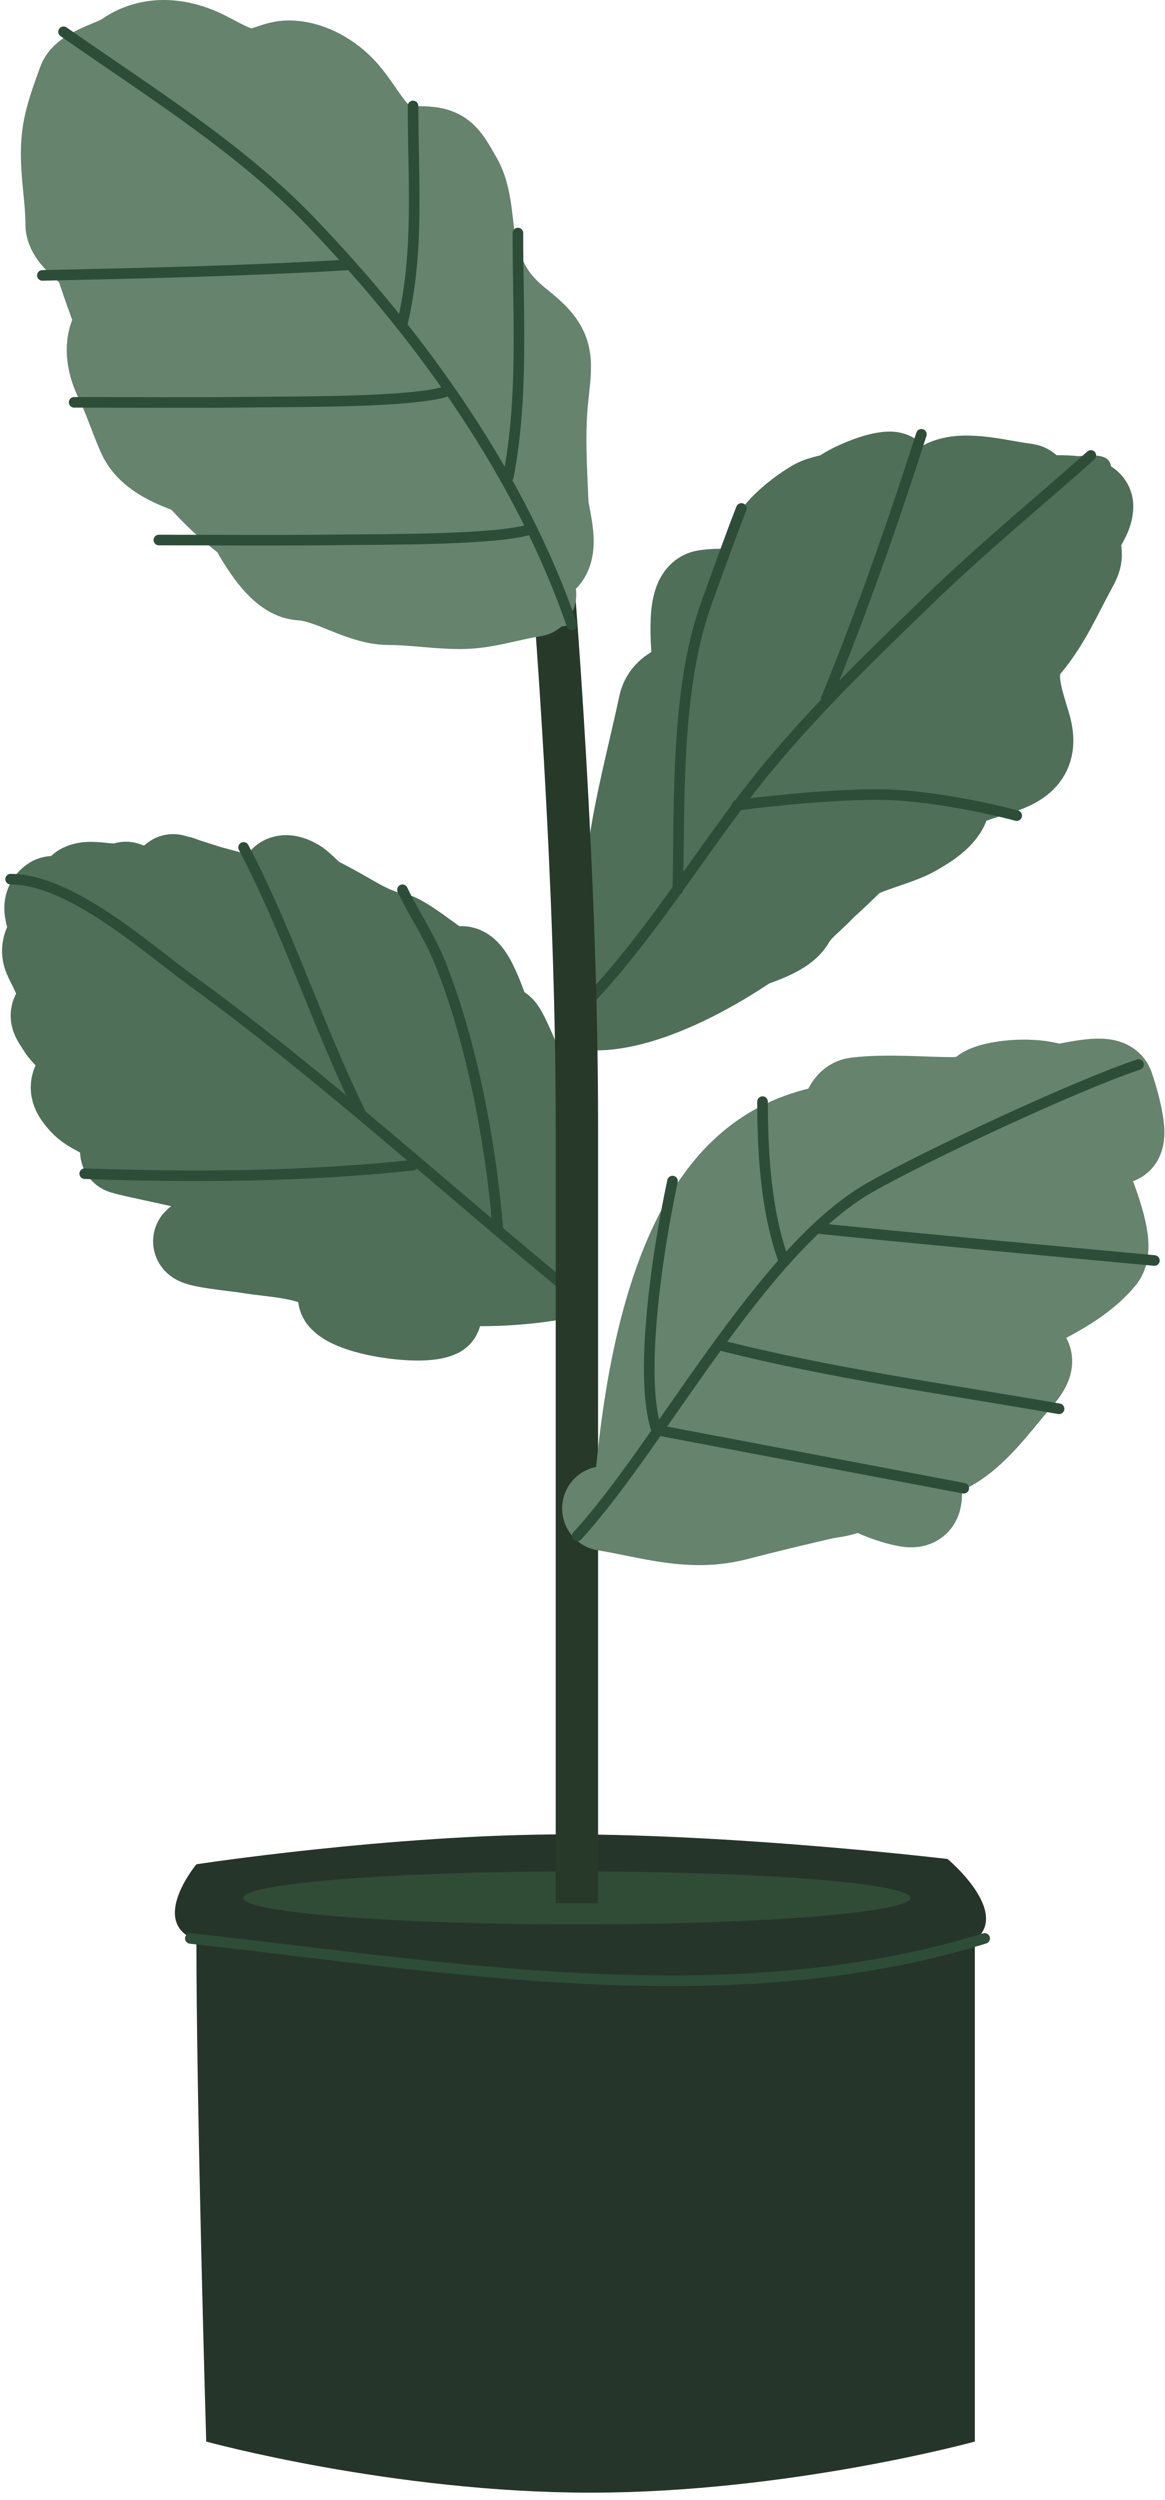 <svg width="110" height="236" viewBox="0 0 110 236" fill="none" xmlns="http://www.w3.org/2000/svg">
<path d="M10.941 104.177C20.141 126.177 44.108 126.677 54.941 124.177C51.941 81.177 33.441 82.677 17.941 84.677C2.441 86.677 -0.559 76.677 10.941 104.177Z" fill="#4F6F58"/>
<path d="M49.57 107.936C49.57 104.747 49.811 102.034 48.412 99.035C48.326 98.851 47.332 96.497 47.254 97.126C47.075 98.557 46.131 96 46.01 95.711C45.668 94.896 44.136 89.916 43.007 91.893C42.806 92.245 38.351 88.428 37.216 88.247C35.512 87.974 33.882 86.96 32.411 86.123C32.275 86.046 29.195 84.302 29.323 84.6C29.919 85.992 29.852 85.532 29.194 84.686C28.863 84.261 31.565 85.567 29.645 85.115C29.099 84.987 26.288 83.962 26.492 83.228C26.711 82.439 27.861 83.066 28.186 83.292C28.471 83.491 31.205 85.93 30.395 86.231C29.425 86.59 27.662 85.896 26.792 85.673C24.459 85.075 22.123 84.465 19.8 83.828C19.531 83.754 15.305 82.377 16.583 82.842C16.658 82.869 18.684 83.687 18.063 83.936C17.298 84.241 15.575 81.715 18.213 83.614C18.387 83.739 19.086 84.729 18.449 84.729C18.156 84.729 17.102 84.081 16.947 84.236C16.242 84.941 15.949 85.136 14.824 85.158C14.313 85.168 12.361 84.21 12.593 84.171C12.958 84.111 13.009 85.356 12.7 85.48C12.328 85.629 11.697 83.394 11.907 83.464C12.072 83.519 11.129 83.989 10.963 84C10.15 84.054 12.593 84 13.408 84C16.433 84 11.303 83.614 10.491 83.614C9.625 83.614 7.974 83.2 7.489 83.807C7.183 84.189 6.757 84.621 6.33 84.858C5.806 85.149 5.161 84.655 4.872 84.858C3.881 85.551 4.786 86.716 4.786 87.646C4.786 88.878 3.763 89.255 4.4 90.563C4.919 91.631 6.285 94.095 5.558 95.003C4.795 95.957 4.794 95.756 5.73 97.212C6.1 97.788 8.35 99.714 8.025 100.429C7.205 102.234 6.154 102.378 7.682 104.075C8.6 105.096 10.077 105.312 10.963 106.478C11.559 107.261 12.218 107.836 11.564 108.708C11.445 108.866 24.083 111.263 24.69 112.097C24.91 112.399 24.075 112.853 24.304 113.148C24.677 113.628 25.728 114.598 24.883 115.121C23.067 116.246 20.753 116.471 18.727 117.03C17.226 117.444 22.425 117.937 23.146 118.06C26.244 118.587 29.958 118.48 32.326 120.848C32.884 121.406 31.863 122.22 32.197 122.607C33.453 124.061 39.894 124.935 41.463 124.151" stroke="#4F6F58" stroke-width="8" stroke-linecap="round"/>
<path d="M58.994 86.779C59.053 79.606 60.907 73.464 62.383 66.575C62.847 64.407 65.31 64.931 65.536 63.014C65.667 61.896 64.751 56.194 66.565 55.915C69.779 55.42 71.89 57.014 72.121 52.976C72.251 50.684 75.016 48.48 76.839 47.4C77.653 46.917 78.767 46.941 79.52 46.413C80.463 45.753 82.861 44.74 84.024 44.74C85.019 44.74 85.177 47.271 85.633 47.915C85.997 48.428 88.5 45.806 89.258 45.469C91.214 44.6 94.623 45.596 96.829 45.855C97.656 45.953 96.775 47.014 97.901 47.014C98.569 47.014 103.006 46.694 103.006 47.786C103.006 48.972 101.848 49.91 101.848 51.068C101.848 52.45 102.182 52.317 101.483 53.598C99.992 56.332 98.981 58.773 97.043 61.062C95.228 63.208 96.435 66.119 97.129 68.548C97.944 71.399 96.39 72.283 93.869 73.052C92.604 73.438 91.14 73.809 90.073 74.639C89.632 74.982 89.565 75.288 89.472 75.797C89.244 77.054 87.395 78.154 86.405 78.714C84.11 80.014 79.758 80.512 78.383 82.918C77.474 84.509 75.739 85.347 74.823 86.95C74.098 88.22 71.7 88.887 70.448 89.395C69.228 89.891 65.783 90.188 65.171 91.412" stroke="#4F6F58" stroke-width="8" stroke-linecap="round"/>
<path d="M97.971 62.702C88.771 84.702 64.804 101.417 53.971 98.917C56.971 55.917 75.471 41.202 90.971 43.202C106.471 45.202 109.471 35.202 97.971 62.702Z" fill="#4F6F58"/>
<path d="M56 94C61.464 88.095 65.695 81.201 70.567 74.868C75.678 68.227 81.671 62.486 87.718 56.621C92.62 51.866 97.895 47.544 103 43" stroke="#2D4D38" stroke-linecap="round"/>
<path d="M64 84C64.17 75.251 63.824 64.782 66.756 56.788C67.833 53.85 68.865 50.902 70 48" stroke="#2D4D38" stroke-linecap="round"/>
<path d="M78 66C81.344 57.849 84.225 49.647 87 41" stroke="#2D4D38" stroke-linecap="round"/>
<path d="M69.59 76.022C69.59 76.022 76.928 75.016 82.797 75.011C88.666 75.006 96 77 96 77" stroke="#2D4D38" stroke-linecap="round"/>
<path d="M19.471 230.5C19.471 230.5 18.544 199 18.544 183.176C13.97 181.5 18.545 176 18.545 176C18.545 176 36.971 173.177 53.471 173.177C69.971 173.177 89.471 175.5 89.471 175.5C89.471 175.5 95.471 180.5 92.044 183.176V230.5C92.044 230.5 74.471 235.324 55.758 235.324C37.044 235.324 19.471 230.5 19.471 230.5Z" fill="#26352A"/>
<path d="M17.971 183C42.475 185.714 68.808 190.45 92.971 183" stroke="#2D4D38" stroke-linecap="round"/>
<ellipse cx="54.471" cy="179.177" rx="31.5" ry="2.5" fill="#304C37"/>
<path d="M54 122C42.063 112.234 30.505 101.611 18.012 92.533C13.902 89.547 6.678 83 1 83" stroke="#2D4D38" stroke-linecap="round"/>
<path d="M54.471 179.677C54.471 164.677 54.471 128.977 54.471 106.177C54.471 83.377 52.471 56.677 51.471 46.177" stroke="#273929" stroke-width="4"/>
<path d="M99.971 122.288C90.771 144.288 66.804 144.788 55.971 142.288C58.971 99.288 77.471 100.788 92.971 102.788C108.471 104.788 111.471 94.788 99.971 122.288Z" fill="#65836D"/>
<path d="M57.077 142.406C61.482 143.14 65.217 144.45 69.603 143.307C72.295 142.605 74.999 141.961 77.71 141.333C78.364 141.182 79.454 141.118 80.069 140.776C80.487 140.543 79.027 139.12 79.168 139.103C79.444 139.068 80.038 139.658 80.241 139.789C81.815 140.806 83.679 141.643 85.517 142.02C87.377 142.401 86.597 140.882 86.976 139.746C87.515 138.129 88.076 137.659 89.507 136.915C92.228 135.5 94.242 132.511 96.241 130.245C99.652 126.379 93.393 128.163 90.922 127.714C90.231 127.588 93.263 125.678 93.41 125.59C96.89 123.519 101.506 121.992 104.134 118.813C105.105 117.639 103.49 113.677 103.019 112.292C102.189 109.851 101.475 107.376 101.475 104.764C101.475 100.928 92.317 102.15 92.617 103.198C93.184 105.185 104.272 100.649 104.949 102.512C105.21 103.228 106.528 107.448 105.636 107.745C103.407 108.488 95.189 107.987 94.912 104.657C94.78 103.08 90.867 103.799 90.043 103.799C87.057 103.799 83.818 103.47 80.841 103.82C79.795 103.944 79.614 105.456 79.276 106.244C78.583 107.86 77.09 109.409 75.994 110.748" stroke="#65836D" stroke-width="8" stroke-linecap="round"/>
<path d="M9.971 38.177C19.171 60.177 43.109 61.464 53.943 58.964C50.942 15.964 32.47 1.176 16.97 3.176C1.47 5.176 -1.529 10.677 9.971 38.177Z" fill="#65836D"/>
<path d="M50.41 56.118C48.043 56.473 45.86 57.276 43.461 57.276C41.228 57.276 38.973 56.89 36.705 56.89C34.021 56.89 31.223 54.734 28.404 54.574C26.581 54.469 24.897 51.681 24.114 50.37C23.396 49.166 22.521 46.226 21.155 45.651C18.669 44.604 14.394 43.867 13.176 41.083C12.405 39.32 11.886 37.627 11.031 35.871C10.364 34.5 9.983 32.815 10.645 31.409C11.313 29.991 11.373 27.347 10.581 25.962C9.794 24.585 6.398 22.717 6.398 21.178C6.398 17.791 5.496 14.861 6.312 11.505C6.633 10.188 7.089 8.973 7.556 7.688C7.991 6.494 10.814 5.863 11.803 5.157C13.918 3.646 16.489 3.721 18.903 4.771C20.365 5.406 22.238 6.766 23.857 6.701C25 6.655 26.098 5.929 27.246 5.929C29.096 5.929 30.951 6.931 32.265 8.245C34.442 10.422 35.51 14.134 38.828 14.036C41.86 13.947 41.961 14.323 43.439 16.91C44.583 18.911 44.307 22.03 45.005 24.288C45.826 26.943 46.842 28.608 49.123 30.423C52.12 32.806 51.997 33.577 51.59 37.243C51.196 40.789 51.425 43.968 51.568 47.538C51.62 48.825 52.858 52.191 51.182 53.029" stroke="#65836D" stroke-width="8" stroke-linecap="round"/>
<path d="M54.5 145C62.274 136.573 71.823 118.002 82.094 112.133C87.42 109.089 101.649 102.45 107.5 100.5" stroke="#2D4D38" stroke-linecap="round"/>
<path d="M77.5 116C87.821 117.052 98.651 118.034 109 119" stroke="#2D4D38" stroke-linecap="round"/>
<path d="M68 127C78.374 129.643 89.275 131.13 100 133" stroke="#2D4D38" stroke-linecap="round"/>
<path d="M74 119C72.325 114.433 72 108.837 72 104" stroke="#2D4D38" stroke-linecap="round"/>
<path d="M63.5 111.5C62 118.5 60.325 130.128 62 135L91 140.5" stroke="#2D4D38" stroke-linecap="round"/>
<path d="M54 59C49.255 45.262 40.239 32.268 29.294 20.874C22.716 14.025 14.113 8.663 6 3" stroke="#2D4D38" stroke-linecap="round"/>
<path d="M38 30.5C39.603 23.688 39 17.092 39 10" stroke="#2D4D38" stroke-linecap="round"/>
<path d="M48 45C49.443 37.357 48.9 29.957 48.9 22" stroke="#2D4D38" stroke-linecap="round"/>
<path d="M33 25C23.333 25.572 13.699 25.792 4 26" stroke="#2D4D38" stroke-linecap="round"/>
<path d="M42 37C38.566 37.982 28.712 37.908 24.157 37.963C18.448 38.033 12.714 37.982 7 37.982" stroke="#2D4D38" stroke-linecap="round"/>
<path d="M50 50C46.566 50.982 36.712 50.908 32.157 50.963C26.448 51.033 20.714 50.982 15 50.982" stroke="#2D4D38" stroke-linecap="round"/>
<path d="M47 116C46.345 107.692 44.405 97.805 41.405 90.541C40.443 88.211 39.059 86.239 38 84" stroke="#2D4D38" stroke-linecap="round"/>
<path d="M34 105C30.061 96.962 27.123 87.808 23 80" stroke="#2D4D38" stroke-linecap="round"/>
<path d="M39 110C28.945 111.082 18.332 111.175 8 110.801" stroke="#2D4D38" stroke-linecap="round"/>
</svg>
